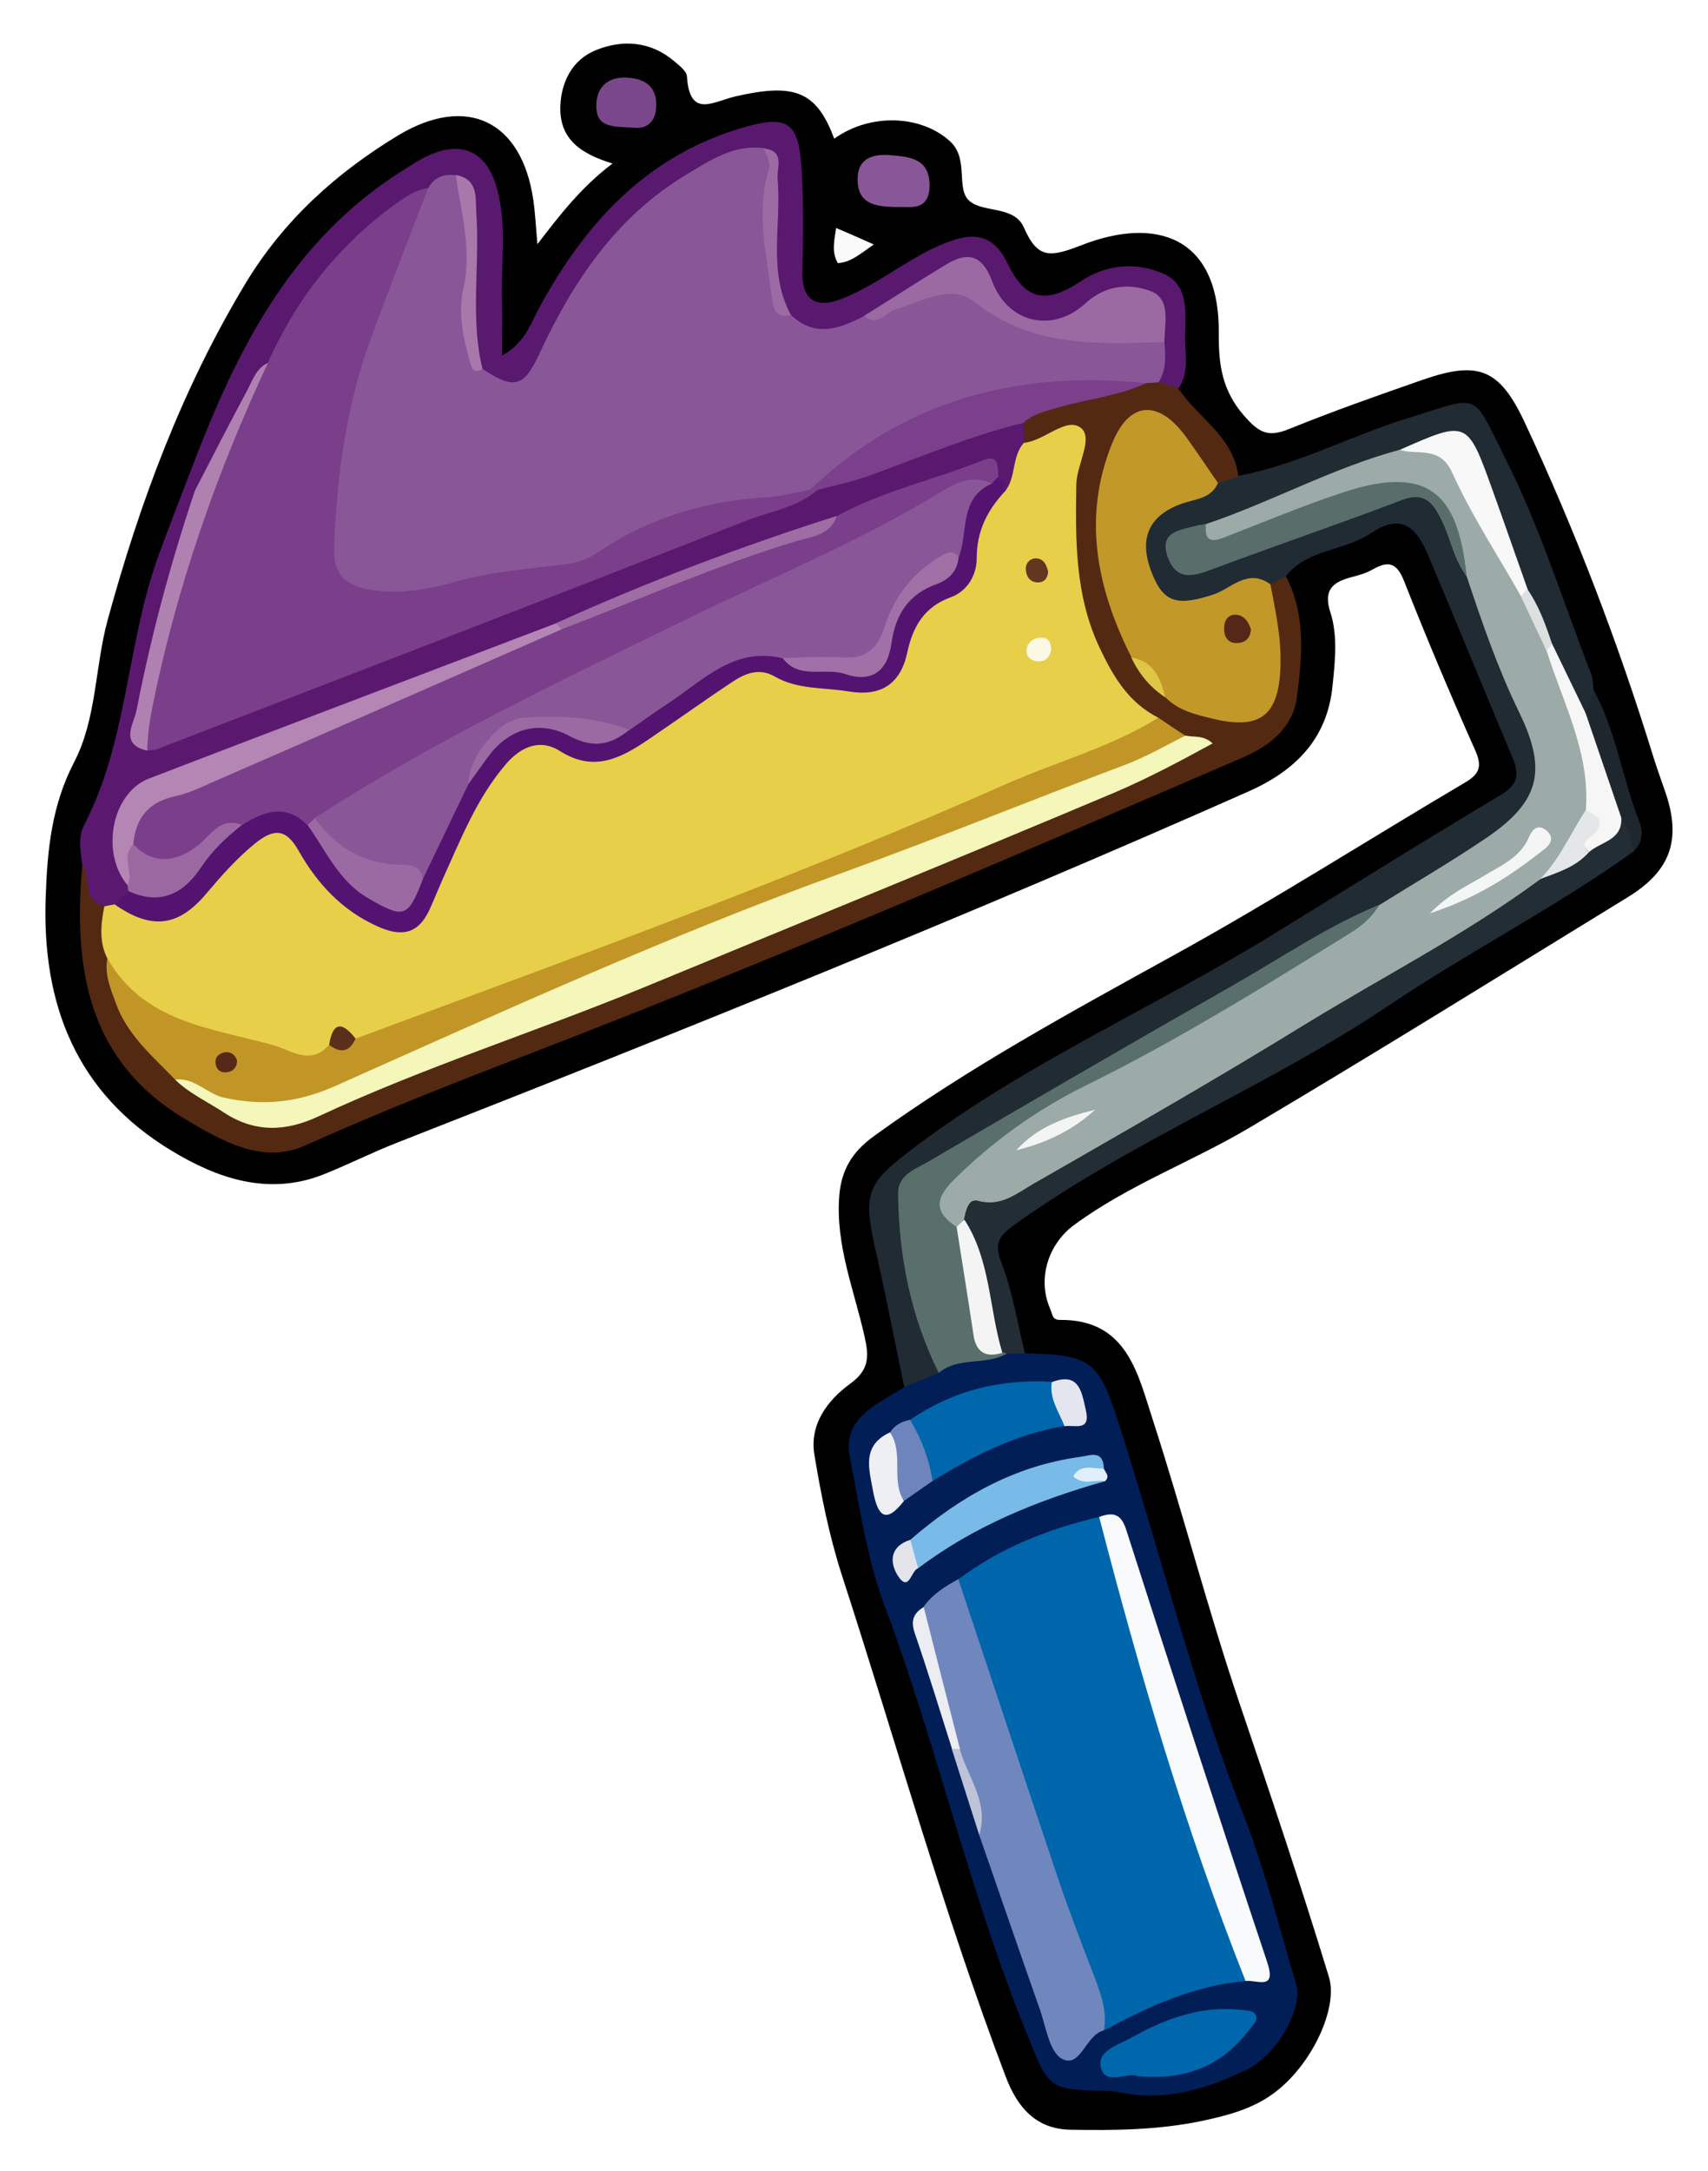 <?xml version="1.0" encoding="utf-8"?>
<!-- Generator: Adobe Illustrator 23.0.2, SVG Export Plug-In . SVG Version: 6.00 Build 0)  -->
<svg version="1.1" id="Camada_1" xmlns="http://www.w3.org/2000/svg" xmlns:xlink="http://www.w3.org/1999/xlink" x="0px" y="0px"
	 viewBox="0 0 61.24 77.81" style="enable-background:new 0 0 61.24 77.81;" xml:space="preserve">
<style type="text/css">
	.st0{fill:#011E57;}
	.st1{fill:#202B34;}
	.st2{fill:#532912;}
	.st3{fill:#59196E;}
	.st4{fill:#5A196F;}
	.st5{fill:#222D35;}
	.st6{fill:#895797;}
	.st7{fill:#7A478B;}
	.st8{fill:#1E272E;}
	.st9{fill:#FAFAFA;}
	.st10{fill:#0066AC;}
	.st11{fill:#7087BD;}
	.st12{fill:#596F6B;}
	.st13{fill:#F9FAFC;}
	.st14{fill:#0067AD;}
	.st15{fill:#78BBE8;}
	.st16{fill:#6D85BC;}
	.st17{fill:#EEEFF4;}
	.st18{fill:#ECEDF2;}
	.st19{fill:#E3E6EE;}
	.st20{fill:#BEC3D8;}
	.st21{fill:#E3E3EA;}
	.st22{fill:#E0EFFA;}
	.st23{fill:#9CABA8;}
	.st24{fill:#C29828;}
	.st25{fill:#596E6B;}
	.st26{fill:#F8F8F8;}
	.st27{fill:#F6F6F6;}
	.st28{fill:#DEE0E0;}
	.st29{fill:#E7CF4A;}
	.st30{fill:#C19626;}
	.st31{fill:#F4F6BA;}
	.st32{fill:#7B3F8C;}
	.st33{fill:#E0C646;}
	.st34{fill:#7B3E8B;}
	.st35{fill:#9C6AA2;}
	.st36{fill:#AF81B0;}
	.st37{fill:#A878AB;}
	.st38{fill:#9D6BA3;}
	.st39{fill:#541371;}
	.st40{fill:#B386B4;}
	.st41{fill:#9B68A2;}
	.st42{fill:#9D6DA4;}
	.st43{fill:#F4F4F4;}
	.st44{fill:#E4E7E7;}
	.st45{fill:#F4F5F5;}
	.st46{fill:#F3F5F4;}
	.st47{fill:#552717;}
	.st48{fill:#FBF8E6;}
	.st49{fill:#5B301A;}
	.st50{fill:#64361F;}
	.st51{fill:#552817;}
	.st52{fill:#A170A6;}
</style>
<g>
	<path d="M21.96,5.86c-1.14-0.35-1.9-0.87-1.87-2.04c0.03-0.91,0.45-1.69,1.27-2.02c0.95-0.39,1.97-0.33,2.82,0.4
		c0.18,0.15,0.44,0.35,0.45,0.54c0.1,1.53,0.95,0.89,1.76,0.71c2.1-0.48,2.89-0.18,3.52,1.52c1.32-0.94,3.14-0.84,4.16,0.1
		c0.69,0.64,0.18,1.71,0.7,2.14c0.5,0.42,1.6,0.16,1.94,0.94c0.51,1.17,0.97,1.06,2.11,0.62c2.57-0.99,4.91-0.36,4.88,3.18
		c-0.01,1.1,0.11,2.03,0.9,2.94c0.55,0.63,0.87,0.79,1.63,0.48c1.58-0.64,3.2-1.21,4.81-1.77c1.95-0.67,2.72-0.4,3.62,1.52
		c1.82,3.89,3.35,7.89,4.62,12c0.12,0.38,0.25,0.75,0.38,1.12c0.66,1.8,0.28,2.95-1.31,3.92c-4.52,2.77-9.02,5.57-13.58,8.27
		c-2.05,1.21-4.32,2.04-6.26,3.47c-0.94,0.69-1.32,1.95-0.86,2.99c0.08,0.18,0.07,0.41,0.34,0.41c2.41-0.03,2.8,1.91,3.34,3.57
		c1.09,3.36,1.97,6.79,3.1,10.13c1.11,3.27,2.21,6.54,3.22,9.85c0.34,1.12-0.63,3.18-1.99,4.17c-0.76,0.56-1.65,0.79-2.54,0.98
		c-1.56,0.33-3.15,0.35-4.74,0.32c-1.25-0.02-1.91-0.82-2.32-1.9c-2.24-5.91-3.93-11.99-5.88-17.99c-0.45-1.4-0.74-2.85-0.98-4.3
		c-0.18-1.09,0.47-1.95,1.28-2.54c0.69-0.5,0.68-0.97,0.52-1.69c-0.37-1.66-1.04-3.26-0.91-5.02c0.07-0.95,0.46-1.6,1.25-2.17
		c3.4-2.46,7.07-4.45,10.73-6.47c3.56-1.96,6.99-4.15,10.48-6.21c0.52-0.31,0.59-0.59,0.34-1.15c-0.89-2-1.74-4.01-2.54-6.04
		c-0.27-0.69-0.57-0.75-1.14-0.43c-0.24,0.14-0.52,0.21-0.78,0.28c-0.67,0.18-0.98,0.47-0.73,1.25c0.27,0.84,0.17,1.75,0.08,2.62
		c-0.18,1.91-1.33,3.06-3.03,3.81c-10.07,4.46-20.28,8.57-30.54,12.59c-0.89,0.35-1.74,0.78-2.62,1.13
		c-1.98,0.78-3.82,0.13-5.45-0.86c-3.39-2.05-4.65-5.22-4.5-9.12c0.06-1.69,0.22-3.26,1.02-4.8c0.81-1.56,0.74-3.4,1.2-5.09
		c1.16-4.24,2.68-8.32,4.96-12.09c1.35-2.23,3.24-3.94,5.46-5.28c2.45-1.47,4.42-0.53,4.84,2.3c0.07,0.47,0.09,0.95,0.15,1.6
		C20.09,7.68,20.84,6.71,21.96,5.86z"/>
	<path class="st0" d="M36.75,48.5c2.45,0.04,2.65,0.29,3.42,2.69c1.48,4.63,2.65,9.35,4.43,13.89c0.77,1.96,1.27,4.02,1.88,6.05
		c0.24,0.8-0.67,2.49-1.75,3.02c-1.4,0.69-2.88,1.15-4.49,0.85c-0.16-0.03-0.31-0.06-0.47-0.07c-2.25-0.04-2.15-0.08-2.96-2.07
		c-2.04-4.99-3.2-10.27-5.09-15.31c-0.65-1.73-0.9-3.55-1.25-5.34c-0.28-1.42,1.02-1.9,1.97-2.51c0.24-0.47,0.73-0.58,1.15-0.79
		c0.76-0.49,1.64-0.42,2.47-0.59C36.3,48.27,36.54,48.33,36.75,48.5z"/>
	<path class="st1" d="M33.66,49.2c-0.41,0.17-0.82,0.33-1.24,0.5c-0.33-1.59-0.64-3.19-1-4.78c-0.52-2.26-0.34-2.52,1.47-3.88
		c3.95-2.96,8.47-4.93,12.65-7.49c2.75-1.69,5.48-3.4,8.25-5.05c0.63-0.37,0.7-0.74,0.44-1.35c-1.02-2.42-2.01-4.86-3.04-7.29
		c-0.4-0.94-0.93-1.5-2.04-0.75c-0.94,0.64-2.26,0.55-3.05,1.54c-0.09,0.28-0.3,0.39-0.57,0.44c-0.81,0.03-1.55,0.35-2.31,0.6
		c-1.04,0.35-1.75-0.01-2.2-1.04c-0.48-1.1-0.23-2.12,0.68-2.61c0.6-0.32,1.28-0.45,1.82-0.89c0.28-0.16,0.55-0.34,0.88-0.1
		c2.12-0.39,4.02-1.43,6.06-2.06c2.69-0.83,2.28-1.01,3.56,1.53c1.22,2.44,2.04,5.08,3.03,7.63c0.07,0.18,0.06,0.39,0.09,0.59
		c0.1,0.32-0.01,0.58-0.26,0.78c-0.89-0.51-0.92-1.56-1.44-2.3c-0.35-0.66-0.54-1.39-0.9-2.04c-0.7-1.36-1.04-2.85-1.57-4.26
		c-0.52-1.37-0.52-1.37-1.86-0.86c-0.3,0.11-0.6,0.22-0.9,0.33c-2.34,0.74-4.54,1.85-6.85,2.67c-0.15,0.05,0.03-0.03-0.11,0.04
		c-0.38,0.19-1.14,0.11-0.91,0.8c0.21,0.61,0.79,0.29,1.23,0.13c2.01-0.74,4.03-1.46,6.05-2.17c1.5-0.52,1.92-0.29,2.54,1.21
		c0.21,0.51,0.41,1.03,0.67,1.53c0.65,2.09,1.74,4.01,2.31,6.13c0.37,1.37-0.07,2.4-1.2,3.22c-1.39,1.01-2.87,1.87-4.36,2.71
		c-3.2,1.63-6.25,3.53-9.39,5.28c-2.2,1.22-4.36,2.5-6.51,3.81c-1.2,0.73-1.4,1.12-1.14,2.57C32.85,45.96,33.33,47.56,33.66,49.2z"
		/>
	<path class="st2" d="M45.55,20.94c0.19-0.09,0.37-0.19,0.56-0.28c0.72,1.38,0.58,2.87,0.39,4.32c-0.13,1.05-0.93,1.73-1.9,2.15
		c-8.49,3.65-16.97,7.31-25.6,10.63c-2.71,1.04-5.41,2.1-8.06,3.29c-1.53,0.69-3.01-0.17-4.36-0.98C3.11,37.96,2.63,34.64,2.95,31
		c0.66,0.25,0.5,1.07,0.99,1.44C4,33.06,3.88,33.69,4.09,34.3c0.09,1.81,1.17,3.04,2.43,4.16c0.75,0.75,1.74,1.11,2.67,1.57
		c0.43,0.21,0.84,0.09,1.28-0.04c1.19-0.36,2.3-0.92,3.45-1.35c6.98-2.63,13.9-5.4,20.75-8.32c2.13-0.91,4.26-1.79,6.38-2.71
		c0.5-0.22,1.23-0.27,1.33-1.03c-0.4-0.21-0.77-0.45-1.15-0.68c-2.09-1.35-2.66-3.5-2.88-5.76c-0.11-1.15-0.1-2.32,0.02-3.47
		c0.08-0.8-0.12-1.05-0.89-0.72c-0.26,0.11-0.54,0.14-0.8-0.03c-0.17-0.22-0.2-0.47-0.15-0.74c0.22-0.61,0.78-0.72,1.3-0.86
		c1.02-0.27,2.04-0.51,3.07-0.77c0.18-0.05,0.37-0.06,0.56-0.05c0.31,0.04,0.6,0.15,0.79,0.42c0.7,1.06,1.98,1.72,2.15,3.15
		c-0.25,0.09-0.5,0.17-0.75,0.26c-0.72-0.15-0.86-0.87-1.27-1.33c-0.38-0.43-0.75-0.87-1.37-0.8c-0.67,0.08-0.87,0.68-1.02,1.19
		c-0.7,2.41-0.29,4.71,0.73,6.95c0.33,0.61,0.73,1.15,1.32,1.53c0.93,0.43,1.92,1.12,2.9,0.47c0.96-0.64,0.53-1.81,0.56-2.78
		C45.53,22.02,45.18,21.47,45.55,20.94z"/>
	<path class="st3" d="M42.26,13.91c-0.24-0.07-0.48-0.14-0.72-0.22c-0.22-0.46-0.04-0.94-0.08-1.42c-0.05-0.53,0.18-1.2-0.46-1.49
		c-0.67-0.3-1.3-0.07-1.89,0.35c-1.48,1.04-2.86,0.75-3.77-0.86c-0.44-0.77-0.93-0.76-1.56-0.36c-0.91,0.57-1.83,1.13-2.74,1.7
		c-1.02,0.54-2.01,0.76-2.91-0.23c-0.59-0.82-0.56-1.77-0.61-2.72c-0.06-0.96,0.31-1.96-0.27-2.87c-0.68-0.34-1.25,0.04-1.8,0.34
		c-2.18,1.2-3.9,2.87-5.03,5.11c-0.29,0.57-0.54,1.15-0.87,1.7c-0.75,1.24-1.49,1.29-2.52,0.18c-0.59-1.49-0.18-3.05-0.31-4.57
		c-0.05-0.61,0.17-1.28-0.31-1.81c-0.39-0.22-0.7,0-1.02,0.18c-2.2,1.15-3.74,2.96-4.97,5.07c-0.22,0.38-0.39,0.79-0.66,1.14
		c-0.8,1.11-1.46,2.29-1.99,3.55c-0.16,0.36-0.23,0.78-0.68,0.93c-0.32-0.05-0.23-0.35-0.33-0.53c1.62-4.32,3.58-8.4,7.68-10.97
		c0.27-0.17,0.54-0.35,0.82-0.49C16.53,5,17.45,5.4,17.82,6.76c0.37,1.34,0.13,2.71,0.18,4.06c0.02,0.59,0,1.17,0,1.92
		c0.83-0.45,1.03-1.16,1.36-1.76c1.67-3.05,3.89-5.45,7.36-6.43c1.48-0.42,1.9-0.18,2.01,1.37c0.09,1.27,0.07,2.56,0.04,3.84
		c-0.02,1.07,0.57,1.27,1.38,0.96c0.74-0.28,1.42-0.72,2.1-1.14c0.62-0.38,1.22-0.74,1.92-0.97c0.92-0.31,1.53-0.06,1.95,0.82
		c0.63,1.32,1.37,1.49,2.63,0.65c0.95-0.63,2-0.69,2.97-0.27c0.91,0.4,0.79,1.4,0.77,2.23C42.48,12.67,42.66,13.33,42.26,13.91z"/>
	<path class="st4" d="M6.76,17.07c0.19,0.12,0.22,0.3,0.23,0.5c0.32,0.48,0.02,0.92-0.11,1.36c-0.62,2.09-1.22,4.19-1.63,6.34
		c-0.08,0.41-0.3,0.86,0.19,1.18c0.2-0.01,0.4-0.06,0.59-0.13c7.75-3,15.53-5.92,23.26-8.98c1.96-0.66,3.9-1.38,5.84-2.08
		c0.5-0.18,1.01-0.54,1.57-0.11c0,0.24,0.01,0.48,0.01,0.72c0.12,0.69-0.02,1.29-0.61,1.73c-0.25-0.07-0.36-0.27-0.5-0.46
		c-0.31-0.46-0.71-0.25-1.06-0.11c-1.51,0.61-3.08,1.02-4.57,1.68c-3.35,1.22-6.68,2.49-9.97,3.84c-4.52,1.87-9.17,3.41-13.69,5.28
		c-1.85,0.76-2.27,1.7-1.65,3.68c0.04,0.12,0.06,0.24,0.04,0.36c-0.1,0.32-0.31,0.53-0.61,0.66c-0.13,0.04-0.24,0.02-0.34-0.08
		C2.88,32.3,3.31,31.44,2.95,31c-0.05-0.48-0.17-0.97,0.06-1.42c1.54-2.95,1.52-6.32,2.58-9.4C5.95,19.14,6.37,18.11,6.76,17.07z"/>
	<path class="st5" d="M36.75,48.5c-0.22,0-0.44,0.01-0.65,0.01c-0.06-0.02-0.11-0.04-0.17-0.07c-0.49-0.47-0.57-1.1-0.69-1.71
		c-0.2-1-0.39-2-0.79-2.95c-0.09-0.6,0.23-0.9,0.78-0.98c0.6-0.08,1.15-0.3,1.68-0.61c6.09-3.57,12.2-7.11,18.19-10.84
		c0.59-0.31,1.2-0.58,1.73-0.98c0.59-0.22,0.82-0.9,1.42-1.11c0.43,0.32,0.49,0.75,0.34,1.24c-2.82,2.02-5.92,3.6-8.79,5.53
		c-4.31,2.89-9.17,4.82-13.4,7.84c-0.58,0.42-0.78,0.67-0.48,1.42C36.31,46.3,36.48,47.42,36.75,48.5z"/>
	<path class="st6" d="M32.43,7.42c-0.98,0.01-1.69-0.05-1.68-1.01c0-0.75,0.57-0.9,1.17-0.85c0.67,0.06,1.4,0.1,1.41,1.07
		C33.33,7.5,32.73,7.42,32.43,7.42z"/>
	<path class="st7" d="M22.77,4.58C22,4.53,21.41,4.6,21.38,3.84c-0.02-0.69,0.39-1.07,1.02-1.06c0.56,0.01,1.12,0.2,1.13,0.95
		C23.54,4.43,23.13,4.61,22.77,4.58z"/>
	<path class="st8" d="M58.57,30.49c-0.09-0.41-0.16-0.84-0.44-1.19c-0.91-1.08-1.41-2.31-1.28-3.75c0.1-0.27,0.19-0.55,0.29-0.82
		c0.8,1.46,1.02,3.13,1.62,4.66C58.89,29.72,58.95,30.18,58.57,30.49z"/>
	<path class="st9" d="M31.33,8.76c-0.49,0.34-0.82,0.64-1.29,0.67c-0.22-0.38-0.14-0.76-0.06-1.26C30.42,8.36,30.82,8.53,31.33,8.76
		z"/>
	<path class="st10" d="M44.66,70.99c-1.84,0.16-3.48,0.91-5.07,1.77c-1.53-3.97-2.9-7.99-4.19-12.03c-0.43-1.35-1.13-2.65-1.03-4.14
		c1.51-1.13,3.22-1.8,5.04-2.23c0.45,0.29,0.52,0.78,0.64,1.24c1.28,4.68,2.65,9.34,4.36,13.89C44.59,69.96,44.83,70.45,44.66,70.99
		z"/>
	<path class="st11" d="M34.36,56.59c1.18,3.54,2.35,7.08,3.54,10.62c0.41,1.21,0.86,2.39,1.32,3.58c0.24,0.64,0.49,1.27,0.36,1.97
		c-0.66,0.16-0.83,1.37-1.5,1.02c-0.46-0.24-0.58-1.17-0.81-1.81c-0.73-2.07-1.44-4.14-2.16-6.21c0-1.16-0.63-2.14-0.89-3.23
		c-0.28-1.19-0.68-2.35-0.99-3.53c-0.12-0.46-0.18-0.93-0.12-1.41C33.43,57.13,33.89,56.85,34.36,56.59z"/>
	<path class="st12" d="M33.66,49.2c-1.01-2.02-1.43-4.17-1.46-6.41c-0.01-0.71,0.63-0.89,1.08-1.16c3.64-2.13,7.29-4.25,10.96-6.34
		c1.72-0.98,3.37-2.11,5.22-2.87c0.11,0.71-0.47,0.99-0.91,1.27c-2.94,1.85-5.91,3.66-9.02,5.21c-1.73,0.86-3.33,1.89-4.75,3.2
		c-0.68,0.62-0.86,1.21-0.25,1.95c0.21,0.97,0.35,1.96,0.52,2.94c0.11,0.62,0.35,1.13,0.88,1.49c0.06-0.02,0.11-0.01,0.16,0.03
		C35.34,48.95,34.36,48.6,33.66,49.2z"/>
	<path class="st13" d="M44.66,70.99c-2.15-5.42-3.79-10.99-5.25-16.63c0.48-0.17,0.78-0.14,0.97,0.46
		c1.66,5.17,3.33,10.33,5.05,15.48C45.79,71.36,45.07,70.94,44.66,70.99z"/>
	<path class="st14" d="M32.63,50.88c1.54-1.05,3.24-1.47,5.09-1.36c0.38,0.46,0.62,0.96,0.46,1.58c-1.73,0.28-3.26,1.06-4.74,1.97
		C32.85,52.46,32.58,51.73,32.63,50.88z"/>
	<path class="st14" d="M40.78,74.4c-0.34-0.17-1.15,0.38-1.31-0.32c-0.14-0.6,0.66-0.81,1.12-1.07c1.19-0.67,2.45-1.13,3.85-0.99
		c0.19,0.02,0.45,0.02,0.54,0.13c0.19,0.24-0.07,0.42-0.2,0.6C43.8,74.04,42.5,74.56,40.78,74.4z"/>
	<path class="st15" d="M32.64,55.18c1.76-1.53,3.73-2.65,6.08-2.97c0.37-0.05,0.83-0.27,0.86,0.41c-0.38,0.19-0.1,0.32,0.04,0.46
		c-2.4,0.68-4.69,1.6-6.7,3.12C32.53,55.94,32.41,55.61,32.64,55.18z"/>
	<path class="st16" d="M32.63,50.88c0.41,0.68,0.68,1.41,0.81,2.19c-0.34,0.24-0.68,0.47-1.02,0.71c-0.92-0.66-0.49-1.61-0.5-2.46
		C32.08,51.07,32.33,50.94,32.63,50.88z"/>
	<path class="st17" d="M31.91,51.33c0.51,0.75,0.02,1.7,0.5,2.46c-0.64,0.82-0.93,0.56-1.1-0.32
		C31.16,52.64,30.88,51.81,31.91,51.33z"/>
	<path class="st18" d="M33.12,57.59c0.43,1.7,0.86,3.39,1.3,5.09c-0.1,0.07-0.2,0.06-0.29-0.02c-0.43-1.36-0.85-2.73-1.31-4.07
		C32.65,58.13,32.71,57.83,33.12,57.59z"/>
	<path class="st19" d="M38.17,51.11c-0.2-0.51-0.55-0.98-0.46-1.58c0.98-0.37,1.07,0.33,1.22,0.99
		C39.12,51.32,38.53,51.05,38.17,51.11z"/>
	<path class="st20" d="M34.12,62.66c0.1,0.01,0.19,0.01,0.29,0.02c0.29,1.01,1.06,1.92,0.7,3.08
		C34.78,64.73,34.45,63.69,34.12,62.66z"/>
	<path class="st21" d="M32.64,55.18c0.09,0.34,0.19,0.68,0.28,1.02c-0.26,0.08-0.32,0.88-0.72,0.28
		C31.88,55.98,31.91,55.41,32.64,55.18z"/>
	<path class="st22" d="M39.62,53.08c-0.36-0.07-0.76,0.16-1.14-0.17c0.27-0.49,0.73-0.25,1.09-0.29
		C39.64,52.77,39.81,52.91,39.62,53.08z"/>
	<path class="st23" d="M34.3,43.97c-0.78-0.52-0.81-0.99-0.1-1.69c1.4-1.39,2.97-2.51,4.73-3.38c3.29-1.62,6.4-3.55,9.51-5.48
		c0.41-0.25,0.76-0.57,1.02-0.99c1.25-0.78,2.52-1.52,3.74-2.34c1.97-1.31,2.31-2.42,1.28-4.54c-0.77-1.58-1.34-3.23-1.89-4.89
		c-0.22-0.29-0.21-0.67-0.31-1c-0.68-2.34-1.38-2.35-3.64-1.81c-1.55,0.37-2.98,1.07-4.48,1.61c-0.57,0.2-1.26,0.41-0.92-0.68
		c2.35-0.79,4.53-2.01,6.94-2.66c1.52-0.26,1.64-0.23,2.36,1.2c0.67,1.34,1.56,2.56,2.12,3.97c0.38,0.67,0.59,1.42,0.98,2.09
		c0.7,1.8,1.67,3.53,1.47,5.58c-0.41,1.02-0.88,1.99-1.9,2.56c-2.67,1.97-5.63,3.48-8.45,5.21c-3.2,1.97-6.46,3.83-9.72,5.7
		c-0.59,0.34-1.15,0.83-1.98,0.6c-0.35-0.09-0.43,0.37-0.5,0.68C34.55,43.86,34.46,43.95,34.3,43.97z"/>
	<path class="st24" d="M45.55,20.94c0.19,0.98,0.4,1.95,0.36,2.96c-0.06,1.75-0.73,2.26-2.41,1.86c-0.62-0.15-1.25-0.29-1.71-0.77
		c-0.41-0.47-0.66-1.09-1.22-1.43c-1.24-2.46-1.77-5.01-0.7-7.66c0.62-1.54,1.67-1.59,2.65-0.25c0.4,0.55,0.77,1.11,1.15,1.66
		c-0.25,0.57-0.82,0.57-1.3,0.74c-1.2,0.43-1.56,1.27-1.06,2.51c0.42,1.05,0.92,1.16,2.18,0.75C44.13,21.11,44.73,20.34,45.55,20.94
		z"/>
	<path class="st25" d="M43.24,18.77c-0.05,0.55,0.1,0.71,0.68,0.48c1.41-0.55,2.8-1.13,4.25-1.61c3.27-1.08,4.12,0.3,4.42,3.01
		c-0.48-0.6-0.58-1.38-0.92-2.04c-0.28-0.55-0.57-1-1.38-0.7c-2.22,0.85-4.47,1.61-6.69,2.44c-0.67,0.25-1.36,0.55-1.71-0.33
		c-0.4-1.02,0.5-1.03,1.12-1.21C43.09,18.81,43.17,18.79,43.24,18.77z"/>
	<path class="st26" d="M54.53,21.36c-0.83-1.47-1.77-2.89-2.46-4.42c-0.45-0.99-1.24-0.61-1.88-0.82c2.42-1.07,2.42-1.07,3.32,1.43
		c0.43,1.19,0.84,2.38,1.26,3.56C54.89,21.37,54.75,21.4,54.53,21.36z"/>
	<path class="st27" d="M56.86,29.03c0.16-2.06-0.82-3.84-1.41-5.72c-0.13-0.25,0.01-0.26,0.2-0.24c0.4,0.83,0.8,1.65,1.2,2.48
		c0.43,1.25,0.85,2.5,1.28,3.75c0.05,0.82-0.74,0.86-1.16,1.24c-0.32-0.37-0.38-0.43-0.05-0.8C57.22,29.41,56.97,29.26,56.86,29.03z
		"/>
	<path class="st28" d="M55.65,23.08c-0.07,0.08-0.13,0.16-0.2,0.24c-0.31-0.65-0.61-1.3-0.92-1.95c0.08-0.09,0.15-0.17,0.23-0.26
		C55.18,21.71,55.42,22.39,55.65,23.08z"/>
	<path class="st29" d="M36.04,17.6c0.4-0.5,0.23-1.24,0.67-1.73c0.74-0.07,1.52-0.94,2.04-0.54c0.47,0.37-0.15,1.32-0.16,2.04
		c-0.03,2-0.05,3.97,0.84,5.85c0.49,1.04,1.04,1.96,2.1,2.5c0.02,0.59-0.48,0.7-0.85,0.85c-6.97,2.73-13.75,5.96-20.86,8.34
		c-2.3,0.77-4.52,1.76-6.84,2.49c-0.46-0.15-0.91-0.23-1.16,0.35c-0.4,0.32-0.85,0.48-1.34,0.29c-1.3-0.51-2.69-0.72-4.01-1.18
		c-1.29-0.45-2.25-1.14-2.62-2.51c-0.31-0.61-0.23-1.24-0.11-1.87c0.12-0.02,0.24-0.05,0.36-0.07c0.29-0.09,0.55,0.04,0.82,0.11
		c0.99,0.24,1.8,0.04,2.4-0.86c0.4-0.6,0.93-1.09,1.51-1.52c1.06-0.78,1.52-0.72,2.25,0.36c0.61,0.9,1.24,1.76,2.26,2.25
		c1.09,0.52,1.49,0.43,1.98-0.67c0.57-1.28,1.16-2.54,1.82-3.77c0.99-1.85,1.69-2.08,3.63-1.4c0.98,0.34,1.77-0.25,2.5-0.78
		c0.97-0.71,1.94-1.4,2.99-1.97c0.6-0.32,1.19-0.4,1.83-0.1c0.43,0.2,0.89,0.34,1.38,0.38c2.1,0.21,2.18,0.18,2.98-1.74
		c0.26-0.61,0.64-1.1,1.23-1.41c0.7-0.37,1.1-0.92,1.07-1.72C34.72,18.58,35.18,17.96,36.04,17.6z"/>
	<path class="st6" d="M41.75,12.26c0.04,0.49,0.08,0.99-0.21,1.44c-0.15,0.01-0.3,0.02-0.44,0.03c-0.7,0.16-1.43,0.32-2.12,0.25
		c-2.38-0.25-4.43,0.68-6.54,1.54c-1.28,0.52-2.18,1.61-3.44,2.13c-1.18,0.36-2.35,0.74-3.6,0.77c-0.86,0.02-1.61,0.44-2.32,0.89
		c-1.17,0.72-2.39,1.27-3.79,1.34c-1.4,0.08-2.74,0.52-4.12,0.73c-0.56,0.08-1.11,0.14-1.67,0.07c-1.36-0.16-1.82-0.63-1.81-2.02
		c0.02-2.94,0.56-5.8,1.72-8.5c0.61-1.42,0.84-3.02,1.95-4.2c0.22-0.39,0.56-0.5,0.98-0.45c0.77,1.13,0.51,2.41,0.52,3.64
		c0.01,1.12-0.32,2.28,0.44,3.3c1.1,0.73,1.47,0.68,2.02-0.5c1.21-2.62,2.76-4.94,5.3-6.47c0.85-0.51,1.69-1.08,2.77-0.94
		c0.45,0.26,0.32,0.65,0.28,1.06c-0.12,1.23-0.08,2.47,0.08,3.7c0.06,0.46,0.08,0.97,0.61,1.22c0.87,0.82,1.75,0.49,2.63,0.03
		c0.31,0.08,0.53-0.14,0.76-0.27c1.45-0.81,2.81-1.12,4.29,0.1c0.85,0.71,2.01,0.85,3.17,0.82C40.05,11.93,40.96,11.7,41.75,12.26z"
		/>
	<path class="st30" d="M12.75,37.22c7.83-2.91,15.69-5.74,23.34-9.13c1.81-0.8,3.74-1.31,5.44-2.37c0.33,0.22,0.65,0.44,0.98,0.65
		c-0.2,0.68-0.84,0.82-1.36,1.06c-2.87,1.32-5.77,2.65-8.76,3.57c-7.28,2.24-13.99,5.8-21.03,8.59c-1.5,0.59-2.81,0.2-4.14-0.41
		c-0.32-0.15-0.59-0.4-0.94-0.49c-0.81-0.84-1.72-1.6-2.13-2.75c-0.19-0.52-0.41-1.03-0.3-1.6c1.31,2.31,3.74,2.5,5.93,3.11
		c0.66,0.18,1.35,0.76,2.02-0.01C12.11,37.31,12.43,37.26,12.75,37.22z"/>
	<path class="st31" d="M6.28,38.69c0.7-0.09,1.14,0.52,1.77,0.65c1.39,0.3,2.63,0.18,4.01-0.44c6.01-2.68,12.01-5.41,18.19-7.64
		c3.4-1.23,6.73-2.59,10.11-3.86c0.74-0.28,1.44-0.69,2.15-1.04c0.3,0.07,0.63-0.03,0.97,0.28c-1.17,0.64-2.3,1.24-3.49,1.75
		c-5.62,2.37-11.28,4.67-16.92,7c-3.87,1.59-7.86,2.85-11.66,4.62c-1.16,0.54-2.26,0.59-3.38-0.14C7.44,39.48,6.79,39.19,6.28,38.69
		z"/>
	<path class="st32" d="M29.05,17.55c3.39-3.25,7.48-4.28,12.05-3.82c-1.03,0.48-2.17,0.57-3.25,0.9c-0.41,0.12-0.83,0.22-1.15,0.52
		c-1.87,0.46-3.65,1.21-5.46,1.87c-0.62,0.23-1.28,0.36-1.92,0.54C29.23,17.64,29.14,17.64,29.05,17.55z"/>
	<path class="st33" d="M40.56,23.56c0.81,0.13,1.05,0.75,1.22,1.43C41.23,24.63,40.84,24.15,40.56,23.56z"/>
	<path class="st34" d="M29.05,17.55c0.09,0,0.18,0.01,0.26,0.01c-0.75,0.64-1.73,0.77-2.61,1.12c-7.01,2.76-14.05,5.46-21.08,8.17
		c-0.11,0.04-0.23,0.03-0.35,0.05c-0.29-0.34-0.28-0.76-0.2-1.14c1-4.43,2.09-8.83,4.53-12.75c1.04-2.34,2.58-4.28,4.68-5.77
		c0.33-0.23,0.66-0.45,1.07-0.5c-0.68,1.78-1.38,3.56-2.04,5.35c-0.88,2.41-1.23,4.92-1.33,7.48c-0.05,1.15,0.54,1.46,1.46,1.59
		c1.01,0.14,2.02-0.07,2.95-0.33c1.28-0.36,2.58-0.44,3.87-0.61c0.41-0.05,0.79-0.17,1.12-0.39c1.89-1.29,3.99-1.91,6.26-2.02
		C28.12,17.76,28.59,17.63,29.05,17.55z"/>
	<path class="st35" d="M41.75,12.26c-2.37,0.06-4.73,0.21-6.79-1.43c-0.86-0.68-1.89-0.02-2.83,0.25c-0.37,0.11-0.66,0.65-1.15,0.24
		c0.98-0.61,1.95-1.24,2.94-1.84c0.76-0.46,1.29-0.37,1.65,0.59c0.55,1.5,2.16,1.89,3.35,0.8c0.73-0.67,1.58-0.72,2.33-0.44
		C42.01,10.72,41.75,11.59,41.75,12.26z"/>
	<path class="st36" d="M9.61,13C7.77,16.93,6.35,21,5.48,25.25c-0.11,0.55-0.19,1.09-0.2,1.65c-1.01-0.22-0.48-0.98-0.39-1.42
		c0.52-2.68,1.23-5.31,2.1-7.9c0.63-1.22,1.26-2.45,1.91-3.66C9.07,13.57,9.22,13.18,9.61,13z"/>
	<path class="st37" d="M17.3,13.22c-0.35,0.22-0.4-0.09-0.46-0.29c-0.24-0.84-0.42-1.73-0.23-2.58c0.32-1.41-0.08-2.73-0.27-4.08
		c0.83,0.15,0.7,0.83,0.74,1.39C17.21,9.52,16.85,11.39,17.3,13.22z"/>
	<path class="st38" d="M28.36,11.29c-0.68,0.16-0.65-0.46-0.7-0.77c-0.19-1.46-0.55-2.94-0.1-4.42c0.09-0.3-0.08-0.53-0.17-0.78
		c0.78,0.09,0.45,0.7,0.49,1.1C28.03,8.04,27.51,9.73,28.36,11.29z"/>
	<path class="st34" d="M30.01,18.49c1.65-0.9,3.49-1.3,5.22-1.99c0.62-0.25,0.52,0.24,0.57,0.57c0.07,0.23-0.08,0.31-0.26,0.37
		c-1.79,0.15-3.16,1.33-4.65,2.1c-1.85,0.95-3.75,1.77-5.61,2.67c-4.67,2.26-9.33,4.55-13.75,7.28c-0.15,0.08-0.32,0.14-0.49,0.16
		c-0.81-0.34-1.61-0.22-2.41,0.09C8,29.85,7.58,30.3,7.1,30.64c-0.96,0.68-1.95,0.53-2.53-0.34c-0.06-1.03,0.49-1.62,1.4-1.98
		c4.74-1.87,9.33-4.08,14.08-5.92C23.32,20.99,26.74,19.93,30.01,18.49z"/>
	<path class="st39" d="M35.56,17.33c0.08-0.08,0.15-0.17,0.23-0.25c0.21,0.12,0.22,0.32,0.25,0.52c-0.63,0.67-1.02,1.42-1.02,2.4
		c0,0.61-0.33,1.19-0.95,1.41c-0.94,0.35-1.34,1.05-1.54,1.97c-0.24,1.13-0.94,1.59-2.09,1.4c-0.9-0.15-1.84-0.06-2.67-0.54
		c-0.51-0.3-1.02-0.13-1.47,0.17c-1.03,0.68-2.03,1.4-3.05,2.09c-0.99,0.67-1.96,1.19-3.18,0.41c-0.68-0.43-1.36-0.18-1.91,0.45
		c-1.04,1.2-1.61,2.65-2.25,4.06c-0.18,0.4-0.34,0.81-0.52,1.2c-0.41,0.87-1.02,0.96-1.87,0.57c-1.26-0.57-2.14-1.52-2.8-2.68
		c-0.44-0.78-0.85-0.87-1.58-0.28c-0.66,0.54-1.2,1.15-1.74,1.79c-1.01,1.2-1.97,1.31-3.29,0.39c0.17-0.16,0.34-0.31,0.5-0.47
		c1.25,0.04,2.13-0.54,2.81-1.56c0.27-0.4,0.68-0.78,1.25-0.81c0.79-0.49,1.57-0.8,2.36,0.01c0.52,0.06,0.69,0.5,0.91,0.87
		c0.34,0.55,0.77,1.02,1.3,1.39c0.9,0.62,1.16,0.55,1.72-0.46c0.47-1.2,1.07-2.33,1.65-3.47c1.38-2.09,1.85-2.27,4.34-1.65
		c0.56,0.14,1.01,0.01,1.44-0.32c1.05-0.63,1.96-1.45,2.99-2.1c0.85-0.53,1.73-0.73,2.7-0.45c0.82,0.52,1.78,0.31,2.66,0.53
		c0.36,0.09,0.67-0.11,0.73-0.46c0.25-1.45,1.1-2.42,2.34-3.12c0.17-0.1,0.22-0.33,0.3-0.51C34.39,18.87,34.06,17.57,35.56,17.33z"
		/>
	<path class="st40" d="M20.14,22.55c-4.2,1.84-8.4,3.69-12.61,5.52c-0.4,0.18-0.81,0.37-1.23,0.46c-0.97,0.2-1.44,0.78-1.52,1.73
		c-0.21,0.33,0.07,0.6,0.09,0.91c0.01,0.22,0.21,0.6-0.3,0.55c-0.97-1.16-0.57-3.3,0.77-3.82c4.86-1.87,9.73-3.71,14.59-5.56
		C20.18,22.22,20.2,22.34,20.14,22.55z"/>
	<path class="st41" d="M4.57,31.72c0.25-0.46-0.26-1.03,0.22-1.46c0.63,0.69,1.48,0.69,2.29,0.05c0.47-0.37,0.81-1.05,1.6-0.75
		C8.12,30,7.61,30.48,7.21,31.08c-0.64,0.97-1.48,1.37-2.61,0.85C4.59,31.86,4.58,31.79,4.57,31.72z"/>
	<path class="st42" d="M20.14,22.55c-0.07-0.07-0.14-0.14-0.22-0.21c3.28-1.49,6.65-2.76,10.08-3.85c-0.22,0.71-0.97,0.75-1.44,0.9
		C25.68,20.26,22.94,21.48,20.14,22.55z"/>
	<path class="st43" d="M34.3,43.97c0.09-0.09,0.18-0.17,0.28-0.26c0.94,1.45,0.88,3.19,1.36,4.77c-0.6,0.18-0.95-0.01-1.04-0.67
		C34.71,46.53,34.5,45.25,34.3,43.97z"/>
	<path class="st44" d="M56.86,29.03c0.29,0.19,0.75,0.3,0.34,0.81c-0.15,0.18-0.63,0.32-0.23,0.7c-0.47,0.53-1.12,0.73-1.75,0.96
		C55.93,30.79,56.31,29.86,56.86,29.03z"/>
	<path class="st45" d="M51.27,32.73c0.7-0.71,1.31-0.97,1.88-1.31c0.63-0.39,1.36-0.67,1.68-1.44c0.11-0.27,0.33-0.48,0.65-0.19
		c0.24,0.22,0.12,0.46-0.07,0.61C54.24,31.33,53.01,32.16,51.27,32.73z"/>
	<path class="st46" d="M36.44,41.22c0.76-0.85,1.77-1.19,2.82-1.45C38.46,40.51,37.5,40.96,36.44,41.22z"/>
	<path class="st47" d="M44.85,22.55c-0.01,0.28-0.16,0.46-0.43,0.49c-0.34,0.04-0.52-0.15-0.53-0.49c-0.01-0.26,0.1-0.51,0.38-0.52
		C44.58,22.02,44.76,22.26,44.85,22.55z"/>
	<path class="st48" d="M37.69,23.29c-0.05,0.27-0.22,0.43-0.47,0.41c-0.25-0.01-0.45-0.17-0.41-0.44c0.04-0.24,0.24-0.4,0.49-0.41
		C37.59,22.83,37.69,23.03,37.69,23.29z"/>
	<path class="st49" d="M12.75,37.22c-0.22,0.48-0.54,0.54-0.95,0.22C11.94,36.59,12.28,36.62,12.75,37.22z"/>
	<path class="st50" d="M37.58,20.48c-0.01,0.23-0.13,0.39-0.35,0.39c-0.28,0.01-0.43-0.19-0.45-0.45c-0.02-0.23,0.14-0.4,0.34-0.41
		C37.41,20,37.52,20.23,37.58,20.48z"/>
	<path class="st51" d="M8.5,38c0,0.24-0.13,0.39-0.34,0.42c-0.22,0.04-0.39-0.06-0.43-0.3c-0.03-0.23,0.11-0.37,0.33-0.41
		C8.28,37.68,8.43,37.8,8.5,38z"/>
	<path class="st6" d="M16.8,28.09c-0.55,1.14-1.09,2.27-1.64,3.41c-1.34-0.29-2.8-0.33-3.68-1.66c-0.11-0.17-0.26-0.31-0.19-0.53
		c4.26-2.76,8.84-4.93,13.39-7.15c3.02-1.48,6.14-2.75,9.02-4.51c0.55-0.33,1.16-0.67,1.86-0.32c-1.19,0.53-0.83,1.75-1.19,2.65
		c-1.29,0.65-2.32,1.53-2.66,3.02c-0.12,0.54-0.53,0.83-1.05,0.81c-0.87-0.03-1.76,0.1-2.6-0.22c-1.77-0.43-2.87,0.82-4.14,1.64
		c-0.46,0.3-0.91,0.63-1.36,0.94c-0.96,0.22-1.87-0.22-2.82-0.23C18.14,25.92,17.38,26.47,16.8,28.09z"/>
	<path class="st35" d="M11.29,29.32c0.76,1.06,1.77,1.65,3.09,1.67c0.38,0.01,0.72,0.04,0.78,0.52c-0.53,1.38-0.68,1.42-1.94,0.69
		c-1.07-0.61-1.52-1.7-2.19-2.63C11.12,29.48,11.2,29.4,11.29,29.32z"/>
	<path class="st52" d="M28.06,23.58c0.7-0.01,1.4-0.07,2.1-0.02c0.87,0.07,1.3-0.29,1.56-1.11c0.35-1.09,1.03-1.95,2.05-2.54
		c0.24-0.14,0.42-0.2,0.6,0.06c-0.04,0.5-0.35,0.8-0.78,0.96c-1.03,0.36-1.49,1.12-1.63,2.14c-0.14,0.99-0.71,1.41-1.67,1.08
		C29.55,23.91,28.64,24.37,28.06,23.58z"/>
	<path class="st35" d="M16.8,28.09c-0.03-0.9,1.07-2.31,1.95-2.37c1.29-0.09,2.58-0.04,3.81,0.44c-0.67,0.54-1.3,0.67-2.15,0.21
		c-0.98-0.52-2-0.33-2.77,0.57C17.34,27.32,17.08,27.71,16.8,28.09z"/>
</g>
</svg>
